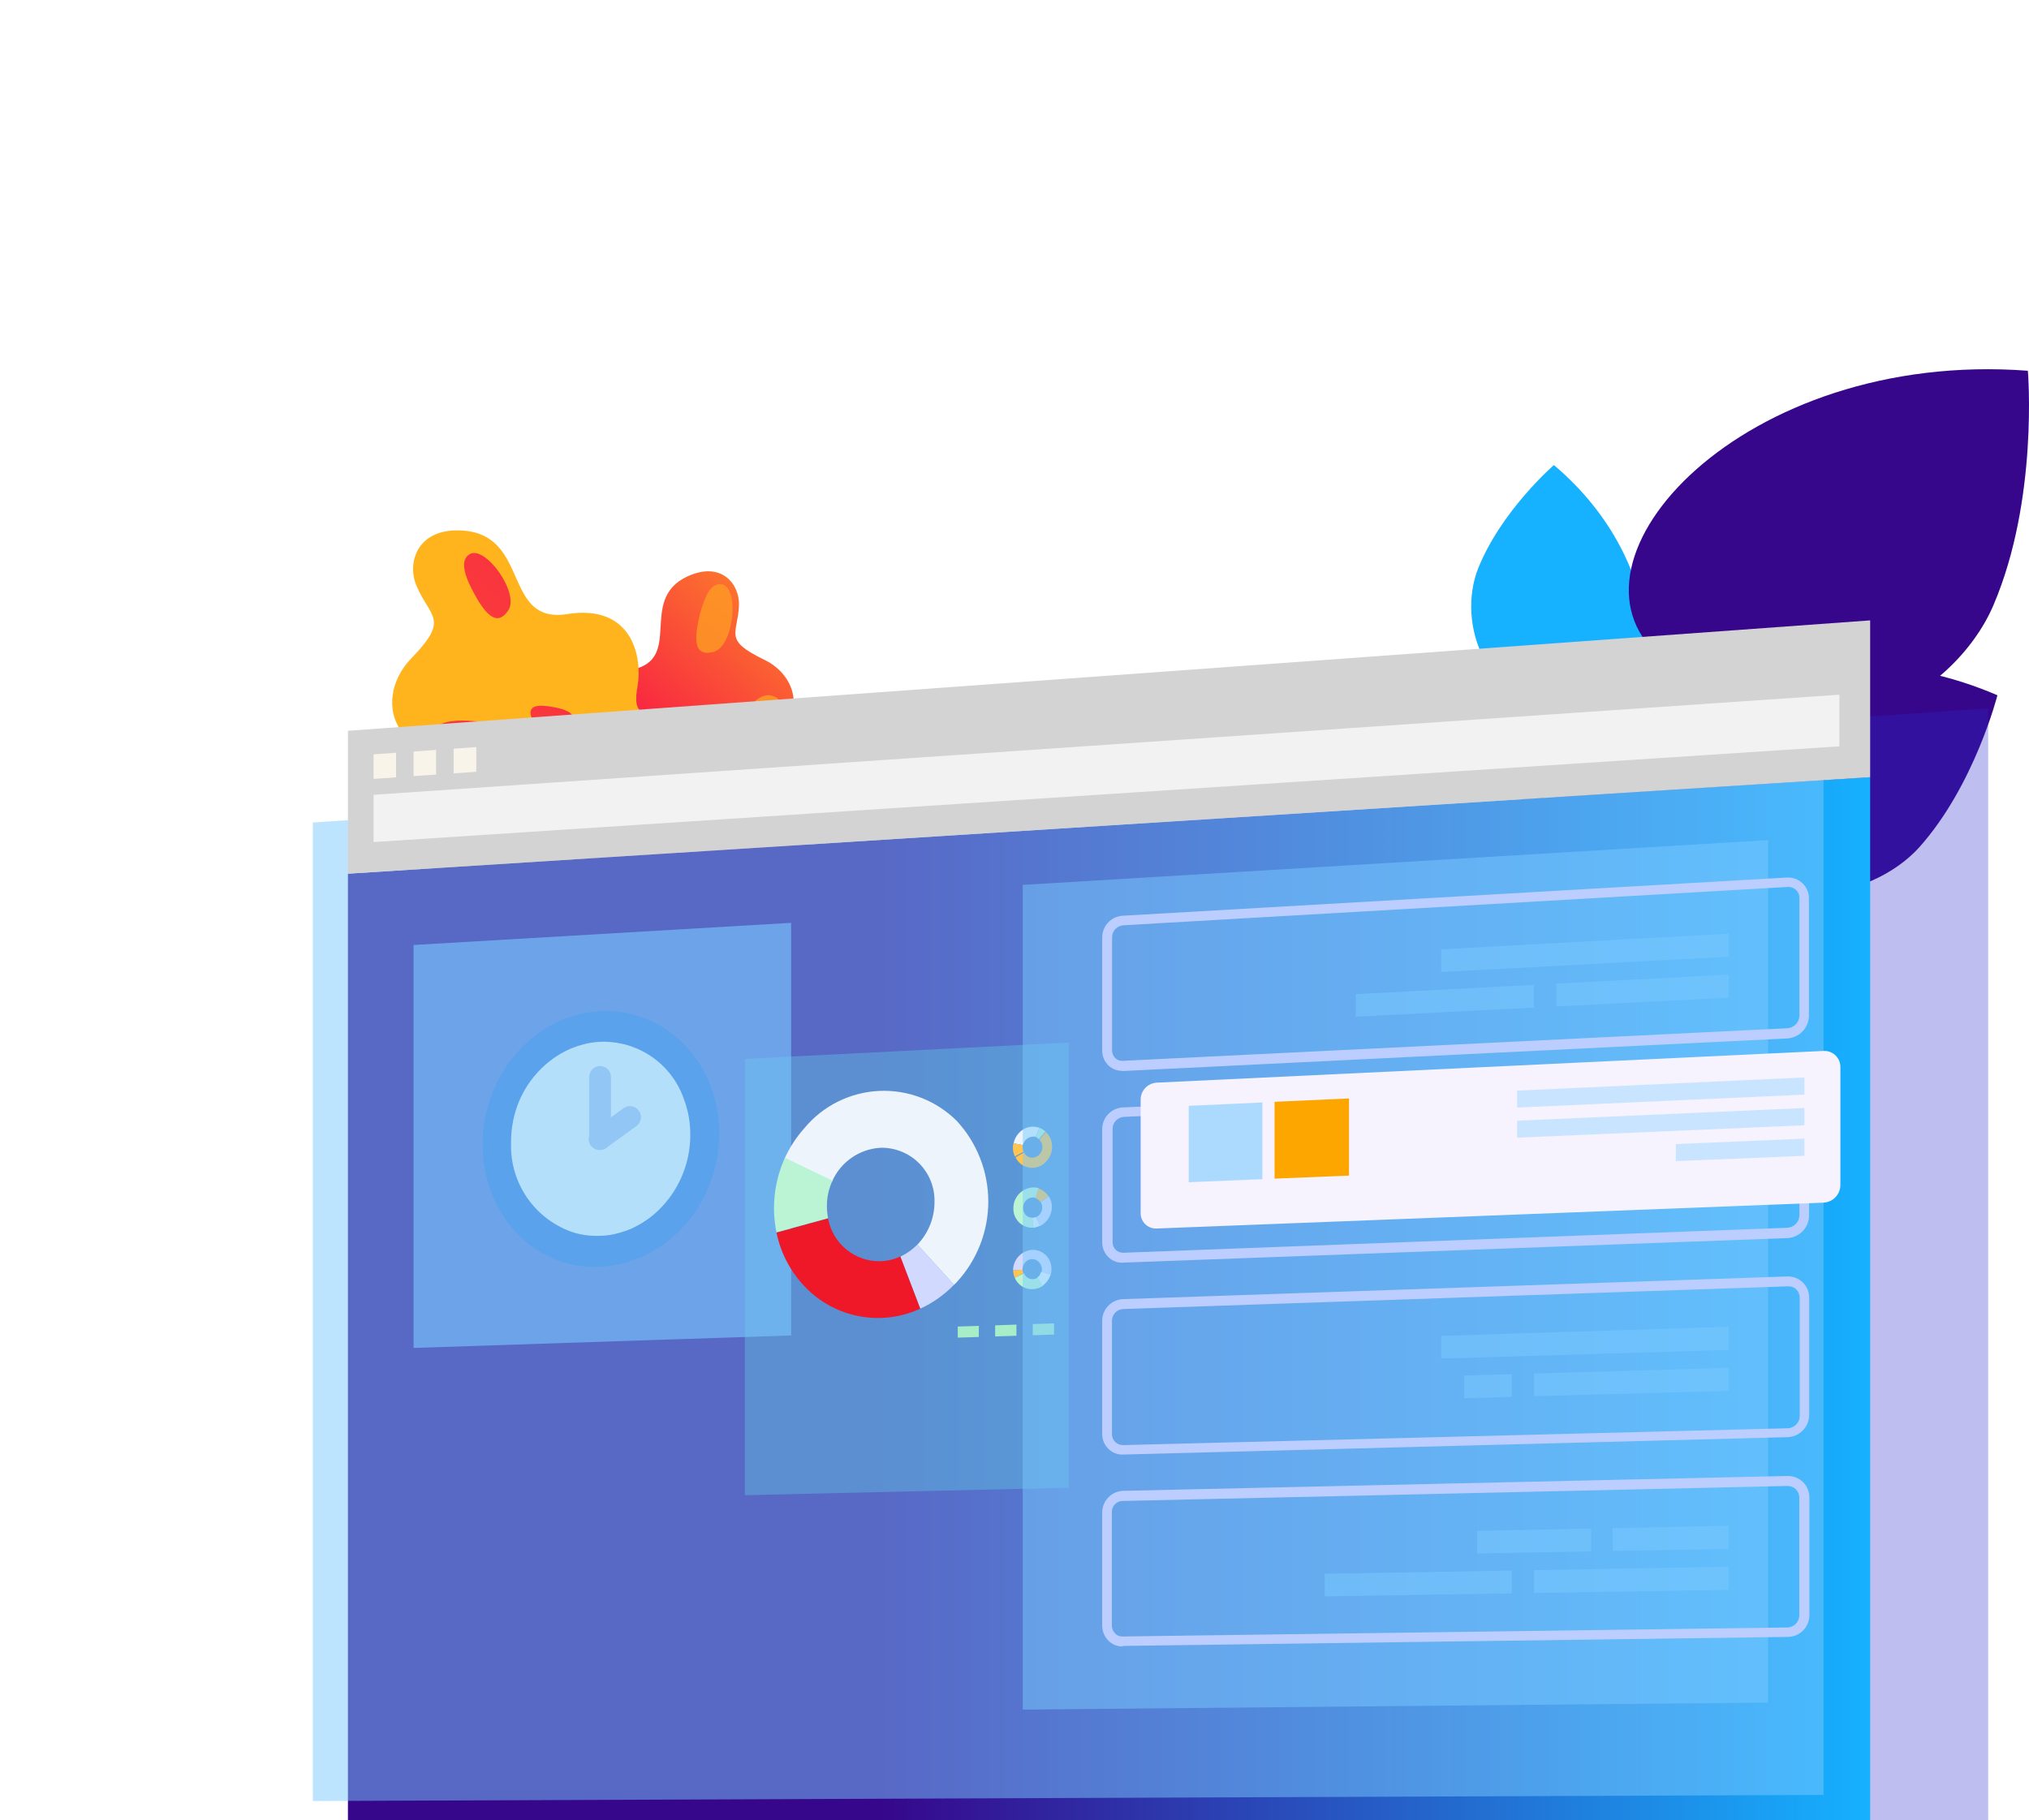 <svg width="467" height="419" viewBox="0 0 467 419" fill="none" xmlns="http://www.w3.org/2000/svg">
<g clip-path="url(#clip0)">
<path d="M158.202 132.712C166.157 129.034 170.259 134.613 170.084 139.342C169.834 146.022 166.357 147.248 175.837 151.851C182.842 155.154 185.493 163.61 178.814 168.914C169.459 176.42 180.89 179.572 183.817 184.426C190.121 194.433 182.466 198.186 170.234 205.241C158.002 212.296 147.495 211.02 137.039 203.79C129.535 198.461 124.532 191.956 127.708 185.076C132.411 175.069 142.893 180.072 137.965 171.691C135.013 166.687 133.487 156.68 145.469 154.178C157.451 151.676 146.745 138.041 158.202 132.712Z" fill="url(#paint0_linear)"/>
<path d="M106.646 122.154C95.914 121.354 93.613 129.66 95.864 134.864C99.066 142.369 103.569 142.369 94.614 151.626C88.01 158.456 88.61 169.314 98.591 172.567C112.549 177.045 100.792 185.727 99.391 192.582C96.515 206.892 106.896 207.818 124.006 210.62C141.517 213.472 152.799 207.493 161.529 194.683C168.033 185.251 170.959 175.619 164.23 169.089C154.55 159.707 144.619 169.915 146.72 158.106C147.946 151.051 145.419 139.017 130.56 141.369C115.701 143.72 122.03 123.305 106.646 122.154Z" fill="url(#paint1_linear)"/>
<path d="M134.538 192.582C125.807 209.795 123.731 221.053 137.589 220.578C151.448 220.102 164.33 182.574 153.299 177.07C145.494 173.267 138.615 184.251 134.538 192.582Z" fill="url(#paint2_linear)"/>
<path d="M136.639 259.031L167.632 254.928C169.509 254.685 171.238 253.781 172.508 252.377C173.778 250.974 174.506 249.164 174.562 247.272L175.862 204.741C175.868 204.511 175.824 204.283 175.733 204.073C175.642 203.862 175.506 203.674 175.334 203.521C175.162 203.369 174.96 203.256 174.74 203.19C174.52 203.124 174.288 203.107 174.061 203.14L117.027 210.545C116.797 210.574 116.576 210.654 116.38 210.778C116.184 210.903 116.018 211.069 115.894 211.265C115.77 211.461 115.69 211.682 115.661 211.912C115.632 212.142 115.654 212.376 115.726 212.597L128.059 253.427C128.599 255.223 129.756 256.77 131.326 257.795C132.896 258.82 134.778 259.258 136.639 259.031Z" fill="url(#paint3_linear)"/>
<path d="M113.4 166.587C123.406 168.239 132.011 171.216 126.133 174.894C120.254 178.571 97.365 172.392 99.867 168.113C101.643 165.061 108.597 165.787 113.4 166.587Z" fill="url(#paint4_linear)"/>
<path d="M108.697 135.814C111.699 141.619 114.4 144.396 117.002 140.493C119.604 136.59 111.849 125.632 108.172 127.533C105.57 128.984 107.246 133.037 108.697 135.814Z" fill="url(#paint5_linear)"/>
<path d="M161.179 141.068C159.553 147.548 159.778 151.276 164.305 150.05C168.833 148.824 170.284 135.514 166.232 134.538C163.38 133.913 162.054 138.041 161.179 141.068Z" fill="url(#paint6_linear)"/>
<path d="M176.213 168.289C179.915 163.985 181.216 160.933 177.313 160.083C173.411 159.232 166.957 169.014 169.809 171.341C171.685 172.992 174.562 170.34 176.213 168.289Z" fill="url(#paint7_linear)"/>
<path d="M127.784 162.86C123.806 162.084 121.405 162.309 122.305 165.086C123.206 167.863 131.511 168.339 131.961 165.787C132.286 164.01 129.685 163.235 127.784 162.86Z" fill="url(#paint8_linear)"/>
<path d="M356.921 213.647C353.294 208.068 364.426 201.138 376.683 205.491C375.943 209.102 374.442 212.514 372.28 215.499C369.504 218.976 362.024 221.428 356.921 213.647Z" fill="url(#paint9_linear)"/>
<path d="M349.667 211.321C344.264 207.468 351.993 196.91 365.076 196.51C365.692 200.127 365.547 203.834 364.651 207.393C363.35 211.696 357.296 216.725 349.667 211.321Z" fill="url(#paint10_linear)"/>
<path d="M345.189 210.245C339.236 209.319 341.212 197.736 351.643 192.006C353.607 194.674 354.988 197.726 355.695 200.963C356.371 205.091 353.519 211.521 345.189 210.245Z" fill="url(#paint11_linear)"/>
<path d="M343.488 207.868C338.335 209.469 335.308 199.262 341.537 190.605C344.174 191.985 346.492 193.902 348.341 196.234C350.467 199.212 350.717 205.616 343.488 207.868Z" fill="url(#paint12_linear)"/>
<path d="M343.963 178.496C327.328 161.383 361.474 129.159 407.927 136.265C407.927 136.265 407.927 157.481 399.322 174.293C391.917 188.629 367.177 202.439 343.963 178.496Z" fill="url(#paint13_linear)"/>
<path d="M401.548 139.392C396.588 140.379 391.86 142.298 387.615 145.046C386.531 145.66 385.479 146.328 384.463 147.048C383.41 147.713 382.392 148.432 381.411 149.199L378.559 151.576L377.133 152.777L375.833 154.128C372.273 157.596 368.979 161.326 365.977 165.286L361.599 171.341L357.722 177.771C357.071 178.846 356.346 179.847 355.745 180.973L354.019 184.326L350.542 191.031L344.364 204.916C342.538 209.669 340.536 214.373 338.86 219.202C337.184 224.03 335.483 228.884 333.482 233.712H333.132L336.959 218.701C338.335 213.697 340.111 208.869 341.662 203.965C343.213 199.062 345.464 194.408 347.365 189.604L350.818 182.574L352.544 179.122C353.144 177.971 353.869 176.92 354.52 175.794L358.597 169.214L363.25 163.035C366.464 158.991 370.039 155.248 373.931 151.851L375.357 150.55L376.933 149.4L380.06 147.098C381.086 146.322 382.261 145.772 383.337 145.071C384.43 144.381 385.566 143.763 386.739 143.22C391.326 140.784 396.369 139.327 401.548 138.942V139.392Z" fill="url(#paint14_linear)"/>
<path d="M365.551 164.861C383.687 165.812 385.013 130.11 357.647 107.068C357.647 107.068 345.414 117.651 340.136 131.061C335.683 142.544 340.136 163.56 365.551 164.861Z" fill="url(#paint15_linear)"/>
<path d="M359.298 112.172C360.67 117.333 361.632 122.595 362.174 127.909C362.425 130.56 362.65 133.237 362.725 135.889C362.8 138.541 362.925 141.243 362.9 143.92C362.726 154.627 361.697 165.302 359.823 175.844C359.273 178.346 358.622 181.073 358.022 183.675L357.171 187.578L356.071 191.431L353.869 199.162C353.044 201.663 352.118 204.165 351.193 206.667L349.792 210.42L348.241 214.123L345.064 221.453C343.988 223.955 342.563 226.207 341.437 228.584C340.311 230.96 338.935 233.262 337.635 235.589L337.359 235.464C339.461 230.61 341.737 225.806 343.688 220.903L346.49 213.397L347.891 209.694L349.092 205.917L351.593 198.411L353.669 190.73L354.695 186.902L355.52 183.025C356.071 180.523 356.671 177.871 357.171 175.269C359.15 164.88 360.371 154.361 360.824 143.795C361.381 133.225 360.82 122.624 359.148 112.172H359.298Z" fill="url(#paint16_linear)"/>
<path d="M381.986 151.126C356.971 129.034 401.123 80.398 466.737 85.352C466.737 85.352 469.239 114.974 458.807 139.342C449.977 160.057 417.057 182.099 381.986 151.126Z" fill="url(#paint17_linear)"/>
<path d="M458.232 90.356C451.363 94.456 444.769 99.002 438.495 103.966C435.368 106.468 432.191 108.794 429.215 111.471L424.712 115.299L420.359 119.402L416.032 123.48L411.854 127.708L407.677 131.912C406.276 133.313 405.025 134.864 403.699 136.315C401.198 139.317 398.246 142.069 395.82 145.196L388.315 154.403C385.814 157.531 383.587 160.758 381.236 163.935C380.06 165.537 378.734 167.113 377.734 168.739L374.482 173.743C372.305 177.07 370.029 180.323 367.928 183.75C365.827 187.178 363.925 190.605 361.849 194.008L358.747 199.011L355.996 204.315L350.442 214.923C346.715 222.004 343.688 229.434 339.911 236.615L339.511 236.464L343.838 225.206L345.99 219.577C346.715 217.7 347.415 215.799 348.316 213.998L353.319 203.039L355.821 197.56L358.722 192.281L364.676 181.699C366.702 178.246 368.928 174.869 371.055 171.466L374.282 166.462C375.407 164.786 376.633 163.185 377.784 161.459C380.285 158.231 382.487 154.929 384.913 151.726C394.878 139.032 406.018 127.305 418.183 116.7C430.242 106.087 443.65 97.111 458.057 90.005L458.232 90.356Z" fill="url(#paint18_linear)"/>
<path d="M386.514 185.076C374.682 164.186 416.057 141.268 459.733 160.057C459.733 160.057 454.455 180.848 441.722 195.084C430.841 207.118 403.249 214.423 386.514 185.076Z" fill="url(#paint19_linear)"/>
<path d="M452.754 161.383C447.068 162.347 441.477 163.804 436.044 165.737L431.966 167.113L427.964 168.689C425.287 169.665 422.711 170.941 420.109 172.141C409.773 177.009 399.938 182.875 390.741 189.655L383.862 194.658C381.511 196.31 379.46 198.311 377.233 200.112C375.007 201.914 372.806 203.74 370.804 205.817C368.803 207.893 366.677 209.795 364.551 211.721C362.424 213.647 360.473 215.774 358.472 217.851L352.518 224.13C348.591 228.358 345.014 232.862 340.937 237.115L340.661 236.915C344.188 232.311 347.616 227.608 351.218 223.054L356.921 216.475C358.822 214.273 360.648 212.021 362.75 210.02C366.852 205.892 370.855 201.663 375.257 197.936C377.458 196.059 379.535 194.008 381.886 192.282L388.79 186.978C398.229 180.177 408.378 174.423 419.058 169.815C429.736 165.097 441.106 162.14 452.729 161.058L452.754 161.383Z" fill="url(#paint20_linear)"/>
<path d="M415.982 134.038C418.767 133.446 421.623 133.261 424.462 133.488C427.245 133.656 430.008 134.074 432.717 134.739C435.428 135.415 438.067 136.354 440.596 137.541C443.212 138.789 445.59 140.482 447.626 142.544L447.476 142.795C442.502 140.532 437.315 138.772 431.991 137.541C426.701 136.161 421.34 135.066 415.932 134.263L415.982 134.038Z" fill="url(#paint21_linear)"/>
<path d="M428.014 119.827C430.221 118.868 432.57 118.276 434.968 118.076C437.297 117.839 439.644 117.839 441.972 118.076C444.307 118.354 446.605 118.883 448.826 119.652C451.132 120.413 453.266 121.62 455.105 123.205V123.48C450.743 122.221 446.27 121.383 441.747 120.978C437.23 120.442 432.688 120.141 428.139 120.078L428.014 119.827Z" fill="url(#paint22_linear)"/>
<path d="M401.798 123.38C401.444 120.43 401.444 117.449 401.798 114.499C401.948 113.173 402.048 111.997 402.123 110.621C402.186 109.182 402.111 107.741 401.898 106.317L402.073 106.117C403.078 107.297 403.82 108.676 404.252 110.164C404.683 111.652 404.793 113.215 404.575 114.749C404.196 117.771 403.352 120.716 402.073 123.48L401.798 123.38Z" fill="url(#paint23_linear)"/>
<path d="M419.434 110.02C419.699 107.733 420.254 105.488 421.085 103.34C421.46 102.364 421.785 101.414 422.085 100.488C422.461 99.442 422.68 98.346 422.736 97.236H422.911C423.393 98.318 423.642 99.49 423.642 100.676C423.642 101.861 423.393 103.033 422.911 104.116C422.107 106.216 421.031 108.201 419.709 110.02H419.434Z" fill="url(#paint24_linear)"/>
<path d="M352.819 246.972L327.804 235.639C327.203 235.364 326.724 234.879 326.457 234.275C326.189 233.671 326.152 232.991 326.353 232.361L336.059 201.814C336.163 201.451 336.344 201.115 336.587 200.827C336.831 200.54 337.133 200.307 337.473 200.144C337.813 199.981 338.184 199.891 338.561 199.882C338.938 199.872 339.313 199.942 339.661 200.087L371.555 214.548C371.903 214.705 372.213 214.934 372.465 215.22C372.717 215.506 372.905 215.843 373.016 216.208C373.128 216.573 373.16 216.957 373.111 217.335C373.061 217.714 372.932 218.077 372.731 218.401L356.146 245.921C355.812 246.469 355.291 246.878 354.679 247.071C354.068 247.264 353.407 247.229 352.819 246.972Z" fill="url(#paint25_linear)"/>
<path d="M372.18 221.854L333.807 204.34C333.423 204.161 333.115 203.852 332.937 203.467C332.758 203.083 332.721 202.648 332.832 202.239L334.308 196.96C334.376 196.707 334.5 196.472 334.671 196.273C334.841 196.073 335.053 195.914 335.292 195.806C335.532 195.699 335.792 195.645 336.054 195.65C336.316 195.655 336.574 195.718 336.809 195.834L376.683 213.898C376.904 214.005 377.1 214.157 377.258 214.344C377.417 214.531 377.536 214.749 377.606 214.984C377.677 215.219 377.698 215.466 377.668 215.71C377.638 215.953 377.558 216.188 377.433 216.399L374.457 220.978C374.266 221.391 373.921 221.714 373.496 221.877C373.071 222.041 372.599 222.032 372.18 221.854Z" fill="url(#paint26_linear)"/>
<path style="mix-blend-mode:exclusion" opacity="0.3" d="M457.607 163.11V439.391L92.562 436.163V187.653L457.607 163.11Z" fill="url(#paint27_linear)"/>
<path d="M430.44 178.897V429.208H80.08V201.138L430.44 178.897Z" fill="url(#paint28_linear)"/>
<path opacity="0.4" d="M171.435 344.22L246.005 342.493V240.017L171.435 243.77V344.22Z" fill="#46CCCC"/>
<path opacity="0.6" d="M182.091 307.442L95.189 310.319V217.55L182.091 212.447V307.442Z" fill="#7BCAFF"/>
<path d="M165.556 260.958C165.556 277.32 153.224 290.98 138.04 291.63C122.856 292.281 111.073 279.572 111.073 263.434C111.073 247.297 123.131 233.587 138.115 232.787C153.099 231.986 165.556 244.595 165.556 260.958Z" fill="#3A7BD8"/>
<path d="M158.877 261.258C158.888 264.759 158.135 268.221 156.67 271.401C155.206 274.582 153.065 277.404 150.397 279.672C148.876 280.939 147.194 282 145.394 282.824C144.58 283.176 143.744 283.477 142.893 283.725L141.342 284.125C140.289 284.353 139.217 284.478 138.14 284.5C136.077 284.597 134.014 284.343 132.036 283.75C127.728 282.334 123.995 279.56 121.397 275.843C118.799 272.126 117.477 267.667 117.627 263.134C117.585 259.794 118.232 256.481 119.529 253.402C121.456 248.902 124.757 245.128 128.959 242.619C130.632 241.64 132.434 240.899 134.312 240.417C135.555 240.088 136.83 239.895 138.115 239.842C142.344 239.67 146.514 240.874 150.001 243.274C153.487 245.674 156.102 249.14 157.451 253.152C158.415 255.745 158.898 258.492 158.877 261.258Z" fill="#EFF4F4"/>
<path d="M138.115 264.735C137.451 264.735 136.815 264.472 136.346 264.003C135.877 263.534 135.613 262.897 135.613 262.234V247.923C135.613 247.259 135.877 246.623 136.346 246.154C136.815 245.685 137.451 245.421 138.115 245.421C138.778 245.421 139.414 245.685 139.884 246.154C140.353 246.623 140.616 247.259 140.616 247.923V262.209C140.62 262.539 140.557 262.867 140.433 263.174C140.309 263.48 140.125 263.759 139.892 263.994C139.66 264.229 139.383 264.415 139.078 264.543C138.773 264.67 138.445 264.735 138.115 264.735Z" fill="#A9C3EA"/>
<path d="M138.115 264.735C137.564 264.763 137.02 264.607 136.567 264.294C136.114 263.98 135.778 263.525 135.609 263.001C135.441 262.476 135.451 261.91 135.637 261.391C135.823 260.873 136.175 260.43 136.639 260.132L143.518 255.128C143.786 254.931 144.091 254.789 144.415 254.712C144.738 254.634 145.074 254.621 145.402 254.675C145.731 254.728 146.045 254.847 146.327 255.024C146.61 255.2 146.854 255.432 147.045 255.704C147.242 255.972 147.384 256.277 147.462 256.6C147.54 256.924 147.552 257.26 147.499 257.588C147.445 257.917 147.326 258.231 147.15 258.514C146.973 258.796 146.742 259.04 146.47 259.231L139.591 264.235C139.165 264.555 138.647 264.73 138.115 264.735Z" fill="#A9C3EA"/>
<path opacity="0.5" d="M419.709 413.221L72 414.622V189.354L419.709 166.112V413.221Z" fill="#7BCAFF"/>
<path d="M211.834 301.263C207.441 303.302 202.52 303.916 197.761 303.019C193.002 302.121 188.642 299.758 185.293 296.259C181.957 292.798 179.675 288.459 178.714 283.75L190.596 280.497C191.103 283.312 192.599 285.853 194.815 287.66C197.031 289.468 199.82 290.424 202.679 290.355C204.261 290.289 205.816 289.915 207.256 289.254L211.834 301.263Z" fill="url(#paint29_linear)"/>
<path d="M220.214 295.158L219.589 295.784L211.159 286.527C213.678 283.893 215.084 280.389 215.086 276.744C215.134 275.089 214.844 273.44 214.233 271.901C213.621 270.361 212.702 268.963 211.53 267.791C210.359 266.62 208.961 265.7 207.422 265.089C205.882 264.477 204.234 264.187 202.578 264.235C200.192 264.389 197.894 265.199 195.938 266.577C193.983 267.954 192.446 269.845 191.497 272.041L180.565 266.762C181.735 264.171 183.296 261.774 185.193 259.657C187.306 257.125 189.923 255.061 192.877 253.596C195.831 252.13 199.057 251.296 202.351 251.145C205.645 250.994 208.934 251.531 212.009 252.721C215.085 253.91 217.879 255.727 220.214 258.056C224.878 263.107 227.468 269.731 227.468 276.607C227.468 283.483 224.878 290.106 220.214 295.158Z" fill="#EDF4FC"/>
<path d="M190.321 277.645C190.322 278.586 190.414 279.524 190.596 280.447L178.714 283.7C177.533 277.916 178.216 271.907 180.665 266.537L191.597 271.816C190.751 273.642 190.316 275.632 190.321 277.645Z" fill="#BAF4D5"/>
<path d="M219.589 295.759C217.37 298.061 214.74 299.928 211.834 301.263L207.256 289.279C208.713 288.595 210.035 287.655 211.159 286.502L219.589 295.759Z" fill="#D1D9FE"/>
<path d="M225.292 307.793V305.241L220.439 305.391V307.943L225.292 307.793Z" fill="#A6EDC8"/>
<path d="M233.947 307.517V304.94L229.044 305.116V307.667L233.947 307.517Z" fill="#A6EDC8"/>
<path d="M242.602 307.242V304.665L237.7 304.815V307.392L242.602 307.242Z" fill="#A6EDC8"/>
<path d="M239.225 259.632C238.4 259.333 237.503 259.293 236.654 259.517C235.805 259.74 235.045 260.217 234.473 260.883C233.865 261.529 233.456 262.337 233.297 263.209L235.423 263.61C235.54 263.102 235.813 262.643 236.203 262.298C236.593 261.953 237.081 261.738 237.6 261.683C237.873 261.643 238.151 261.643 238.425 261.683L239.225 259.632Z" fill="#EDF4FC"/>
<path d="M240.726 260.582L239.2 262.359C239.433 262.571 239.618 262.83 239.743 263.119C239.868 263.408 239.93 263.72 239.926 264.035C239.93 264.653 239.704 265.251 239.293 265.713C238.882 266.175 238.314 266.469 237.7 266.537C237.283 266.548 236.872 266.438 236.517 266.221C236.162 266.003 235.877 265.687 235.698 265.311L233.747 266.412C233.946 266.86 234.225 267.267 234.573 267.613C234.99 268.028 235.488 268.352 236.037 268.564C236.585 268.777 237.172 268.873 237.76 268.848C238.348 268.822 238.924 268.674 239.452 268.414C239.979 268.154 240.448 267.788 240.826 267.337C241.696 266.422 242.173 265.202 242.154 263.939C242.136 262.677 241.623 261.472 240.726 260.582Z" fill="#FFC550"/>
<path d="M235.373 264.11C235.361 263.943 235.361 263.776 235.373 263.61L233.247 263.209C233.021 264.229 233.144 265.295 233.597 266.237L235.598 265.136C235.456 264.812 235.38 264.463 235.373 264.11Z" fill="#FFC550"/>
<path d="M240.626 260.482C240.218 260.112 239.743 259.823 239.225 259.632L238.425 261.808C238.678 261.911 238.908 262.064 239.1 262.259L240.626 260.482Z" fill="#BAF4D5"/>
<path d="M233.547 294.132C233.867 294.938 234.427 295.626 235.153 296.101C235.878 296.576 236.733 296.814 237.599 296.784C238.496 296.781 239.369 296.502 240.101 295.984L238.925 294.057C238.516 294.363 238.01 294.512 237.5 294.475C236.99 294.438 236.51 294.219 236.149 293.857C235.954 293.641 235.793 293.397 235.673 293.132L233.547 294.132Z" fill="#BAF4D5"/>
<path d="M233.172 292.306C233.172 292.306 233.172 292.306 233.172 292.456L235.348 292.306C235.331 291.66 235.564 291.033 235.999 290.555C236.2 290.338 236.444 290.165 236.715 290.047C236.986 289.929 237.279 289.868 237.574 289.868C237.87 289.868 238.163 289.929 238.434 290.047C238.705 290.165 238.949 290.338 239.15 290.555C239.455 290.886 239.664 291.293 239.757 291.733C239.849 292.174 239.821 292.631 239.676 293.057L241.752 293.707C241.911 293.222 241.996 292.716 242.002 292.206C242.023 291.617 241.923 291.029 241.708 290.48C241.494 289.93 241.169 289.431 240.754 289.011C240.34 288.592 239.844 288.262 239.297 288.041C238.75 287.82 238.164 287.714 237.574 287.728C236.405 287.813 235.309 288.328 234.496 289.173C233.684 290.018 233.212 291.134 233.172 292.306Z" fill="#D1D9FE"/>
<path d="M239.175 293.732C239.063 293.854 238.937 293.964 238.8 294.057L239.976 295.984C240.833 295.369 241.466 294.49 241.777 293.482L239.601 292.831C239.521 293.157 239.376 293.463 239.175 293.732Z" fill="#EDF4FC"/>
<path d="M233.197 292.456C233.197 293.033 233.316 293.604 233.547 294.132L235.548 293.132C235.452 292.866 235.393 292.588 235.373 292.306L233.197 292.456Z" fill="#FFC550"/>
<path d="M239.351 282.274C240.164 281.864 240.851 281.239 241.336 280.468C241.821 279.696 242.086 278.807 242.102 277.895C242.117 277.011 241.873 276.142 241.402 275.393L239.551 276.719C239.816 277.176 239.93 277.706 239.876 278.232C239.822 278.758 239.603 279.253 239.25 279.647C239.047 279.859 238.811 280.036 238.55 280.172L239.351 282.274Z" fill="#D1D9FE"/>
<path d="M237.599 282.649H237.75V280.347C237.446 280.364 237.142 280.317 236.858 280.209C236.573 280.102 236.315 279.935 236.099 279.722C235.698 279.265 235.476 278.678 235.476 278.07C235.476 277.463 235.698 276.876 236.099 276.419C236.375 276.103 236.737 275.873 237.141 275.757C237.545 275.642 237.973 275.646 238.375 275.769L239.1 273.542C238.638 273.407 238.156 273.348 237.675 273.367C236.458 273.45 235.32 273.998 234.496 274.896C233.672 275.795 233.225 276.976 233.247 278.195C233.23 278.776 233.33 279.355 233.542 279.896C233.753 280.437 234.072 280.931 234.478 281.346C234.884 281.762 235.37 282.091 235.906 282.315C236.443 282.539 237.018 282.652 237.599 282.649Z" fill="#BAF4D5"/>
<path d="M239.175 276.369L239.476 276.744L241.327 275.418C240.793 274.568 239.979 273.931 239.025 273.617L238.3 275.844C238.631 275.944 238.931 276.125 239.175 276.369Z" fill="#FFC550"/>
<path d="M237.75 282.649C238.307 282.599 238.849 282.447 239.351 282.198L238.475 280.147C238.225 280.271 237.953 280.347 237.675 280.372L237.75 282.649Z" fill="#EDF4FC"/>
<path d="M430.44 178.922L80.08 201.138V168.239L430.44 142.82V178.922Z" fill="#D3D3D3"/>
<path d="M423.361 171.816L85.983 193.858V182.975L423.361 159.932V171.816Z" fill="#F2F2F2"/>
<path d="M91.162 178.947L85.983 179.322V173.668L91.162 173.292V178.947Z" fill="#F9F4EA"/>
<path d="M100.367 178.321L95.189 178.671V173.017L100.367 172.642V178.321Z" fill="#F9F4EA"/>
<path d="M109.623 177.671L104.419 178.046V172.367L109.623 171.991V177.671Z" fill="#F9F4EA"/>
<path opacity="0.5" d="M235.398 393.581L406.951 391.955V193.407L235.398 203.715V393.581Z" fill="#7BCAFF"/>
<path d="M258.237 246.522C257.083 246.531 255.971 246.091 255.135 245.296C254.666 244.843 254.295 244.298 254.045 243.696C253.796 243.093 253.673 242.446 253.684 241.793V215.824C253.681 214.555 254.16 213.333 255.024 212.404C255.887 211.475 257.072 210.909 258.337 210.82L411.354 202.014C412.003 201.987 412.652 202.092 413.259 202.323C413.867 202.553 414.421 202.905 414.889 203.357C415.357 203.808 415.728 204.35 415.98 204.949C416.233 205.548 416.361 206.192 416.357 206.842V233.837C416.34 235.181 415.814 236.467 414.886 237.438C413.957 238.408 412.695 238.99 411.354 239.066L258.337 246.572L258.237 246.522ZM411.654 204.19H411.504L258.462 213.022C257.77 213.091 257.129 213.417 256.666 213.936C256.202 214.455 255.951 215.129 255.96 215.824V241.793C255.955 242.133 256.019 242.47 256.148 242.784C256.277 243.098 256.468 243.382 256.711 243.62C256.928 243.823 257.184 243.982 257.463 244.085C257.742 244.188 258.039 244.234 258.337 244.22L411.379 236.715C412.127 236.67 412.83 236.343 413.345 235.799C413.861 235.256 414.15 234.537 414.156 233.787V206.742C414.165 206.393 414.1 206.045 413.967 205.722C413.833 205.399 413.633 205.107 413.38 204.866C412.912 204.428 412.295 204.186 411.654 204.19Z" fill="#BBCEFF"/>
<path d="M258.262 290.705C257.093 290.707 255.969 290.248 255.135 289.429C254.668 288.98 254.298 288.439 254.048 287.841C253.799 287.243 253.675 286.599 253.684 285.951V259.957C253.681 258.688 254.16 257.466 255.024 256.537C255.887 255.608 257.072 255.042 258.337 254.953L411.379 247.923C412.043 247.898 412.704 248.011 413.322 248.254C413.94 248.497 414.502 248.864 414.971 249.334C415.441 249.804 415.808 250.365 416.051 250.983C416.294 251.601 416.406 252.263 416.382 252.927V279.847C416.37 281.187 415.845 282.471 414.914 283.435C413.983 284.398 412.718 284.968 411.379 285.026L258.437 290.68L258.262 290.705ZM411.604 250.125L258.587 257.13C257.897 257.193 257.256 257.514 256.793 258.028C256.329 258.543 256.076 259.214 256.086 259.907V285.951C256.08 286.291 256.144 286.628 256.273 286.942C256.402 287.256 256.594 287.54 256.836 287.778C257.292 288.18 257.879 288.402 258.487 288.403L411.379 282.649C412.125 282.611 412.827 282.289 413.344 281.749C413.86 281.21 414.15 280.493 414.156 279.747V252.752C414.165 252.402 414.1 252.054 413.967 251.731C413.833 251.408 413.633 251.116 413.38 250.875C413.148 250.639 412.872 250.451 412.567 250.322C412.262 250.193 411.935 250.126 411.604 250.125Z" fill="#BBCEFF"/>
<path d="M258.312 334.863C257.723 334.867 257.138 334.754 256.593 334.531C256.048 334.307 255.552 333.978 255.135 333.562C254.68 333.124 254.317 332.6 254.068 332.02C253.819 331.44 253.688 330.816 253.684 330.184V304.09C253.681 302.817 254.164 301.591 255.033 300.662C255.902 299.732 257.092 299.169 258.362 299.086L411.404 293.857C412.066 293.84 412.724 293.958 413.339 294.203C413.953 294.448 414.512 294.816 414.98 295.284C415.448 295.753 415.816 296.311 416.061 296.926C416.306 297.541 416.424 298.199 416.407 298.861V325.856C416.369 327.171 415.83 328.422 414.9 329.352C413.97 330.283 412.719 330.822 411.404 330.86L258.437 334.863H258.312ZM411.579 296.134L258.437 301.363C257.751 301.414 257.111 301.724 256.646 302.231C256.181 302.737 255.927 303.402 255.936 304.09V330.184C255.936 330.848 256.199 331.484 256.668 331.953C257.137 332.422 257.774 332.686 258.437 332.686L411.479 328.808C412.218 328.782 412.918 328.47 413.431 327.938C413.944 327.406 414.231 326.695 414.231 325.956V298.761C414.233 298.408 414.166 298.059 414.032 297.733C413.899 297.406 413.703 297.11 413.455 296.859C413.21 296.615 412.916 296.425 412.593 296.3C412.27 296.175 411.925 296.118 411.579 296.134Z" fill="#BBCEFF"/>
<path d="M258.362 379.046C257.763 379.049 257.17 378.934 256.616 378.706C256.062 378.478 255.558 378.143 255.135 377.72C254.667 377.26 254.298 376.711 254.049 376.104C253.799 375.498 253.675 374.848 253.684 374.192V348.223C253.681 346.95 254.164 345.724 255.033 344.795C255.902 343.865 257.092 343.302 258.362 343.219L411.404 339.791C412.063 339.778 412.718 339.894 413.332 340.135C413.946 340.375 414.506 340.735 414.981 341.192C415.449 341.658 415.821 342.211 416.074 342.821C416.327 343.431 416.457 344.085 416.457 344.745V371.84C416.457 373.167 415.93 374.44 414.992 375.378C414.053 376.317 412.781 376.844 411.454 376.844L258.412 378.921L258.362 379.046ZM258.362 376.744L411.404 374.667C412.134 374.648 412.827 374.344 413.337 373.821C413.846 373.297 414.131 372.596 414.131 371.865V344.77C414.134 344.412 414.065 344.056 413.928 343.725C413.79 343.394 413.587 343.094 413.33 342.844C412.812 342.365 412.134 342.097 411.429 342.093L258.412 345.546C258.068 345.545 257.728 345.615 257.412 345.751C257.097 345.888 256.813 346.088 256.578 346.339C256.343 346.59 256.163 346.887 256.048 347.211C255.933 347.535 255.886 347.88 255.91 348.223V374.192C255.901 374.542 255.966 374.889 256.099 375.212C256.233 375.536 256.433 375.827 256.686 376.068C256.901 376.301 257.166 376.482 257.46 376.599C257.754 376.715 258.071 376.765 258.387 376.744H258.362Z" fill="#BBCEFF"/>
<path opacity="0.5" d="M331.706 312.771L397.871 310.77V305.441L331.706 307.542V312.771Z" fill="#7BCAFF"/>
<path opacity="0.5" d="M353.069 321.428L397.871 320.202V314.898L353.069 316.199V321.428Z" fill="#7BCAFF"/>
<path opacity="0.5" d="M336.959 321.903L347.941 321.578V316.349L336.959 316.674V321.903Z" fill="#7BCAFF"/>
<path opacity="0.5" d="M331.706 223.78L397.871 220.252V214.948L331.706 218.551V223.78Z" fill="#7BCAFF"/>
<path opacity="0.5" d="M358.222 231.711L397.871 229.684V224.38L358.222 226.457V231.711Z" fill="#7BCAFF"/>
<path opacity="0.5" d="M312.069 234.063L353.069 231.961V226.732L312.069 228.859V234.063Z" fill="#7BCAFF"/>
<path opacity="0.5" d="M371.18 357.054L397.871 356.579V351.25L371.18 351.8V357.054Z" fill="#7BCAFF"/>
<path opacity="0.5" d="M339.986 357.63L366.252 357.154V351.9L339.986 352.426V357.63Z" fill="#7BCAFF"/>
<path opacity="0.5" d="M353.069 366.736L397.871 366.011V360.682L353.069 361.483V366.736Z" fill="#7BCAFF"/>
<path opacity="0.5" d="M304.915 367.512L347.941 366.812V361.558L304.915 362.308V367.512Z" fill="#7BCAFF"/>
<path d="M266.117 282.824L419.709 276.87C420.751 276.818 421.734 276.37 422.455 275.616C423.176 274.862 423.581 273.86 423.586 272.817V245.671C423.594 245.167 423.498 244.666 423.304 244.2C423.109 243.735 422.822 243.314 422.458 242.964C422.094 242.615 421.662 242.344 421.19 242.168C420.717 241.992 420.213 241.916 419.709 241.944L266.117 249.249C265.135 249.331 264.22 249.782 263.557 250.51C262.893 251.239 262.53 252.191 262.539 253.177V279.221C262.526 279.696 262.609 280.169 262.783 280.61C262.958 281.052 263.221 281.453 263.555 281.79C263.89 282.127 264.289 282.393 264.73 282.57C265.17 282.748 265.642 282.834 266.117 282.824Z" fill="#F6F3FF"/>
<g opacity="0.6">
<path opacity="0.6" d="M349.192 254.978L415.306 252.001V248.048L349.192 251.075V254.978Z" fill="#7BCAFF"/>
<path opacity="0.6" d="M349.192 261.908L415.306 259.056V255.078L349.192 258.005V261.908Z" fill="#7BCAFF"/>
<path opacity="0.6" d="M385.714 267.312L415.306 266.086V262.134L385.714 263.384V267.312Z" fill="#7BCAFF"/>
</g>
<path d="M293.358 271.34L310.493 270.64V252.877L293.358 253.652V271.34Z" fill="url(#paint30_linear)"/>
<path opacity="0.6" d="M273.596 272.166L290.556 271.465V253.802L273.596 254.578V272.166Z" fill="#7BCAFF"/>
</g>
<defs>
<linearGradient id="paint0_linear" x1="152.233" y1="184.169" x2="206.62" y2="125.202" gradientUnits="userSpaceOnUse">
<stop stop-color="#F70F47"/>
<stop offset="1" stop-color="#FFB41D"/>
</linearGradient>
<linearGradient id="paint1_linear" x1="2330.01" y1="5617.11" x2="1278.03" y2="152.356" gradientUnits="userSpaceOnUse">
<stop stop-color="#F70F47"/>
<stop offset="1" stop-color="#FFB41D"/>
</linearGradient>
<linearGradient id="paint2_linear" x1="1411.65" y1="1126.03" x2="806.934" y2="1756.64" gradientUnits="userSpaceOnUse">
<stop stop-color="#F70F47"/>
<stop offset="1" stop-color="#FFB41D"/>
</linearGradient>
<linearGradient id="paint3_linear" x1="156.116" y1="287.048" x2="140.065" y2="165.639" gradientUnits="userSpaceOnUse">
<stop stop-color="#36078B"/>
<stop offset="1" stop-color="#16B1FF"/>
</linearGradient>
<linearGradient id="paint4_linear" x1="948.325" y1="297.429" x2="887.697" y2="560.152" gradientUnits="userSpaceOnUse">
<stop stop-color="#F70F47"/>
<stop offset="1" stop-color="#FFB41D"/>
</linearGradient>
<linearGradient id="paint5_linear" x1="365.863" y1="266.455" x2="161.984" y2="491.87" gradientUnits="userSpaceOnUse">
<stop stop-color="#F70F47"/>
<stop offset="1" stop-color="#FFB41D"/>
</linearGradient>
<linearGradient id="paint6_linear" x1="372.482" y1="1033.89" x2="828.656" y2="458.744" gradientUnits="userSpaceOnUse">
<stop stop-color="#F70F47"/>
<stop offset="1" stop-color="#FFB41D"/>
</linearGradient>
<linearGradient id="paint7_linear" x1="498.296" y1="861.185" x2="767.495" y2="286.352" gradientUnits="userSpaceOnUse">
<stop stop-color="#F70F47"/>
<stop offset="1" stop-color="#FFB41D"/>
</linearGradient>
<linearGradient id="paint8_linear" x1="448.497" y1="237.364" x2="408.298" y2="360.524" gradientUnits="userSpaceOnUse">
<stop stop-color="#F70F47"/>
<stop offset="1" stop-color="#FFB41D"/>
</linearGradient>
<linearGradient id="paint9_linear" x1="3662.85" y1="2530.93" x2="3827.87" y2="2428.03" gradientUnits="userSpaceOnUse">
<stop stop-color="#36078B"/>
<stop offset="1" stop-color="#16B1FF"/>
</linearGradient>
<linearGradient id="paint10_linear" x1="3838.98" y1="2256.98" x2="3981.79" y2="2113.53" gradientUnits="userSpaceOnUse">
<stop stop-color="#36078B"/>
<stop offset="1" stop-color="#16B1FF"/>
</linearGradient>
<linearGradient id="paint11_linear" x1="4091.9" y1="2305.65" x2="4167.49" y2="2155.96" gradientUnits="userSpaceOnUse">
<stop stop-color="#36078B"/>
<stop offset="1" stop-color="#16B1FF"/>
</linearGradient>
<linearGradient id="paint12_linear" x1="4650.04" y1="1716.2" x2="4659.72" y2="1584.84" gradientUnits="userSpaceOnUse">
<stop stop-color="#36078B"/>
<stop offset="1" stop-color="#16B1FF"/>
</linearGradient>
<linearGradient id="paint13_linear" x1="13262.4" y1="7252.2" x2="15232.6" y2="5624.02" gradientUnits="userSpaceOnUse">
<stop stop-color="#36078B"/>
<stop offset="1" stop-color="#16B1FF"/>
</linearGradient>
<linearGradient id="paint14_linear" x1="319.474" y1="214.948" x2="412.438" y2="153.865" gradientUnits="userSpaceOnUse">
<stop offset="0.48" stop-color="#36078B"/>
<stop offset="1" stop-color="#16B1FF"/>
</linearGradient>
<linearGradient id="paint15_linear" x1="4981.23" y1="2959.21" x2="4532.65" y2="1517.39" gradientUnits="userSpaceOnUse">
<stop stop-color="#36078B"/>
<stop offset="1" stop-color="#16B1FF"/>
</linearGradient>
<linearGradient id="paint16_linear" x1="3247.29" y1="7443.14" x2="478.908" y2="3322.24" gradientUnits="userSpaceOnUse">
<stop offset="0.48" stop-color="#36078B"/>
<stop offset="1" stop-color="#16B1FF"/>
</linearGradient>
<linearGradient id="paint17_linear" x1="11912.9" y1="6840.32" x2="15663" y2="3466.87" gradientUnits="userSpaceOnUse">
<stop stop-color="#36078B"/>
<stop offset="1" stop-color="#16B1FF"/>
</linearGradient>
<linearGradient id="paint18_linear" x1="12298.3" y1="7863.23" x2="20288.3" y2="3010.6" gradientUnits="userSpaceOnUse">
<stop offset="0.48" stop-color="#36078B"/>
<stop offset="1" stop-color="#16B1FF"/>
</linearGradient>
<linearGradient id="paint19_linear" x1="8320.01" y1="5262.64" x2="10540.6" y2="4001.31" gradientUnits="userSpaceOnUse">
<stop stop-color="#36078B"/>
<stop offset="1" stop-color="#16B1FF"/>
</linearGradient>
<linearGradient id="paint20_linear" x1="12067.8" y1="4213.36" x2="17099.6" y2="1802.29" gradientUnits="userSpaceOnUse">
<stop offset="0.48" stop-color="#36078B"/>
<stop offset="1" stop-color="#16B1FF"/>
</linearGradient>
<linearGradient id="paint21_linear" x1="4861.02" y1="359.105" x2="4909.38" y2="236.995" gradientUnits="userSpaceOnUse">
<stop stop-color="#36078B"/>
<stop offset="1" stop-color="#16B1FF"/>
</linearGradient>
<linearGradient id="paint22_linear" x1="4357.32" y1="214.527" x2="4369.47" y2="156.208" gradientUnits="userSpaceOnUse">
<stop stop-color="#36078B"/>
<stop offset="1" stop-color="#16B1FF"/>
</linearGradient>
<linearGradient id="paint23_linear" x1="813.18" y1="362.741" x2="857.563" y2="345.083" gradientUnits="userSpaceOnUse">
<stop stop-color="#36078B"/>
<stop offset="1" stop-color="#16B1FF"/>
</linearGradient>
<linearGradient id="paint24_linear" x1="1000.69" y1="217.154" x2="1031.72" y2="203.6" gradientUnits="userSpaceOnUse">
<stop stop-color="#36078B"/>
<stop offset="1" stop-color="#16B1FF"/>
</linearGradient>
<linearGradient id="paint25_linear" x1="354.393" y1="210.184" x2="341.809" y2="237.936" gradientUnits="userSpaceOnUse">
<stop stop-color="#2C27CE"/>
<stop offset="1" stop-color="#EF1D68"/>
</linearGradient>
<linearGradient id="paint26_linear" x1="5644.5" y1="1347.15" x2="5644.5" y2="1207.53" gradientUnits="userSpaceOnUse">
<stop stop-color="#2C27CE"/>
<stop offset="1" stop-color="#EF1D68"/>
</linearGradient>
<linearGradient id="paint27_linear" x1="3093.23" y1="24044.8" x2="56364.1" y2="24044.8" gradientUnits="userSpaceOnUse">
<stop stop-color="#2C27CE"/>
<stop offset="1" stop-color="#EF1D68"/>
</linearGradient>
<linearGradient id="paint28_linear" x1="80.08" y1="304.065" x2="430.44" y2="304.065" gradientUnits="userSpaceOnUse">
<stop offset="0.35" stop-color="#36078B"/>
<stop offset="1" stop-color="#16B1FF"/>
</linearGradient>
<linearGradient id="paint29_linear" x1="166.957" y1="264.26" x2="178.791" y2="275.792" gradientUnits="userSpaceOnUse">
<stop stop-color="#FEA600"/>
<stop offset="1" stop-color="#EF1829"/>
</linearGradient>
<linearGradient id="paint30_linear" x1="1642.59" y1="1249.74" x2="1898.46" y2="1552.43" gradientUnits="userSpaceOnUse">
<stop stop-color="#FEA600"/>
<stop offset="1" stop-color="#EF1829"/>
</linearGradient>
<clipPath id="clip0">
<rect width="467" height="419" fill="white"/>
</clipPath>
</defs>
</svg>
